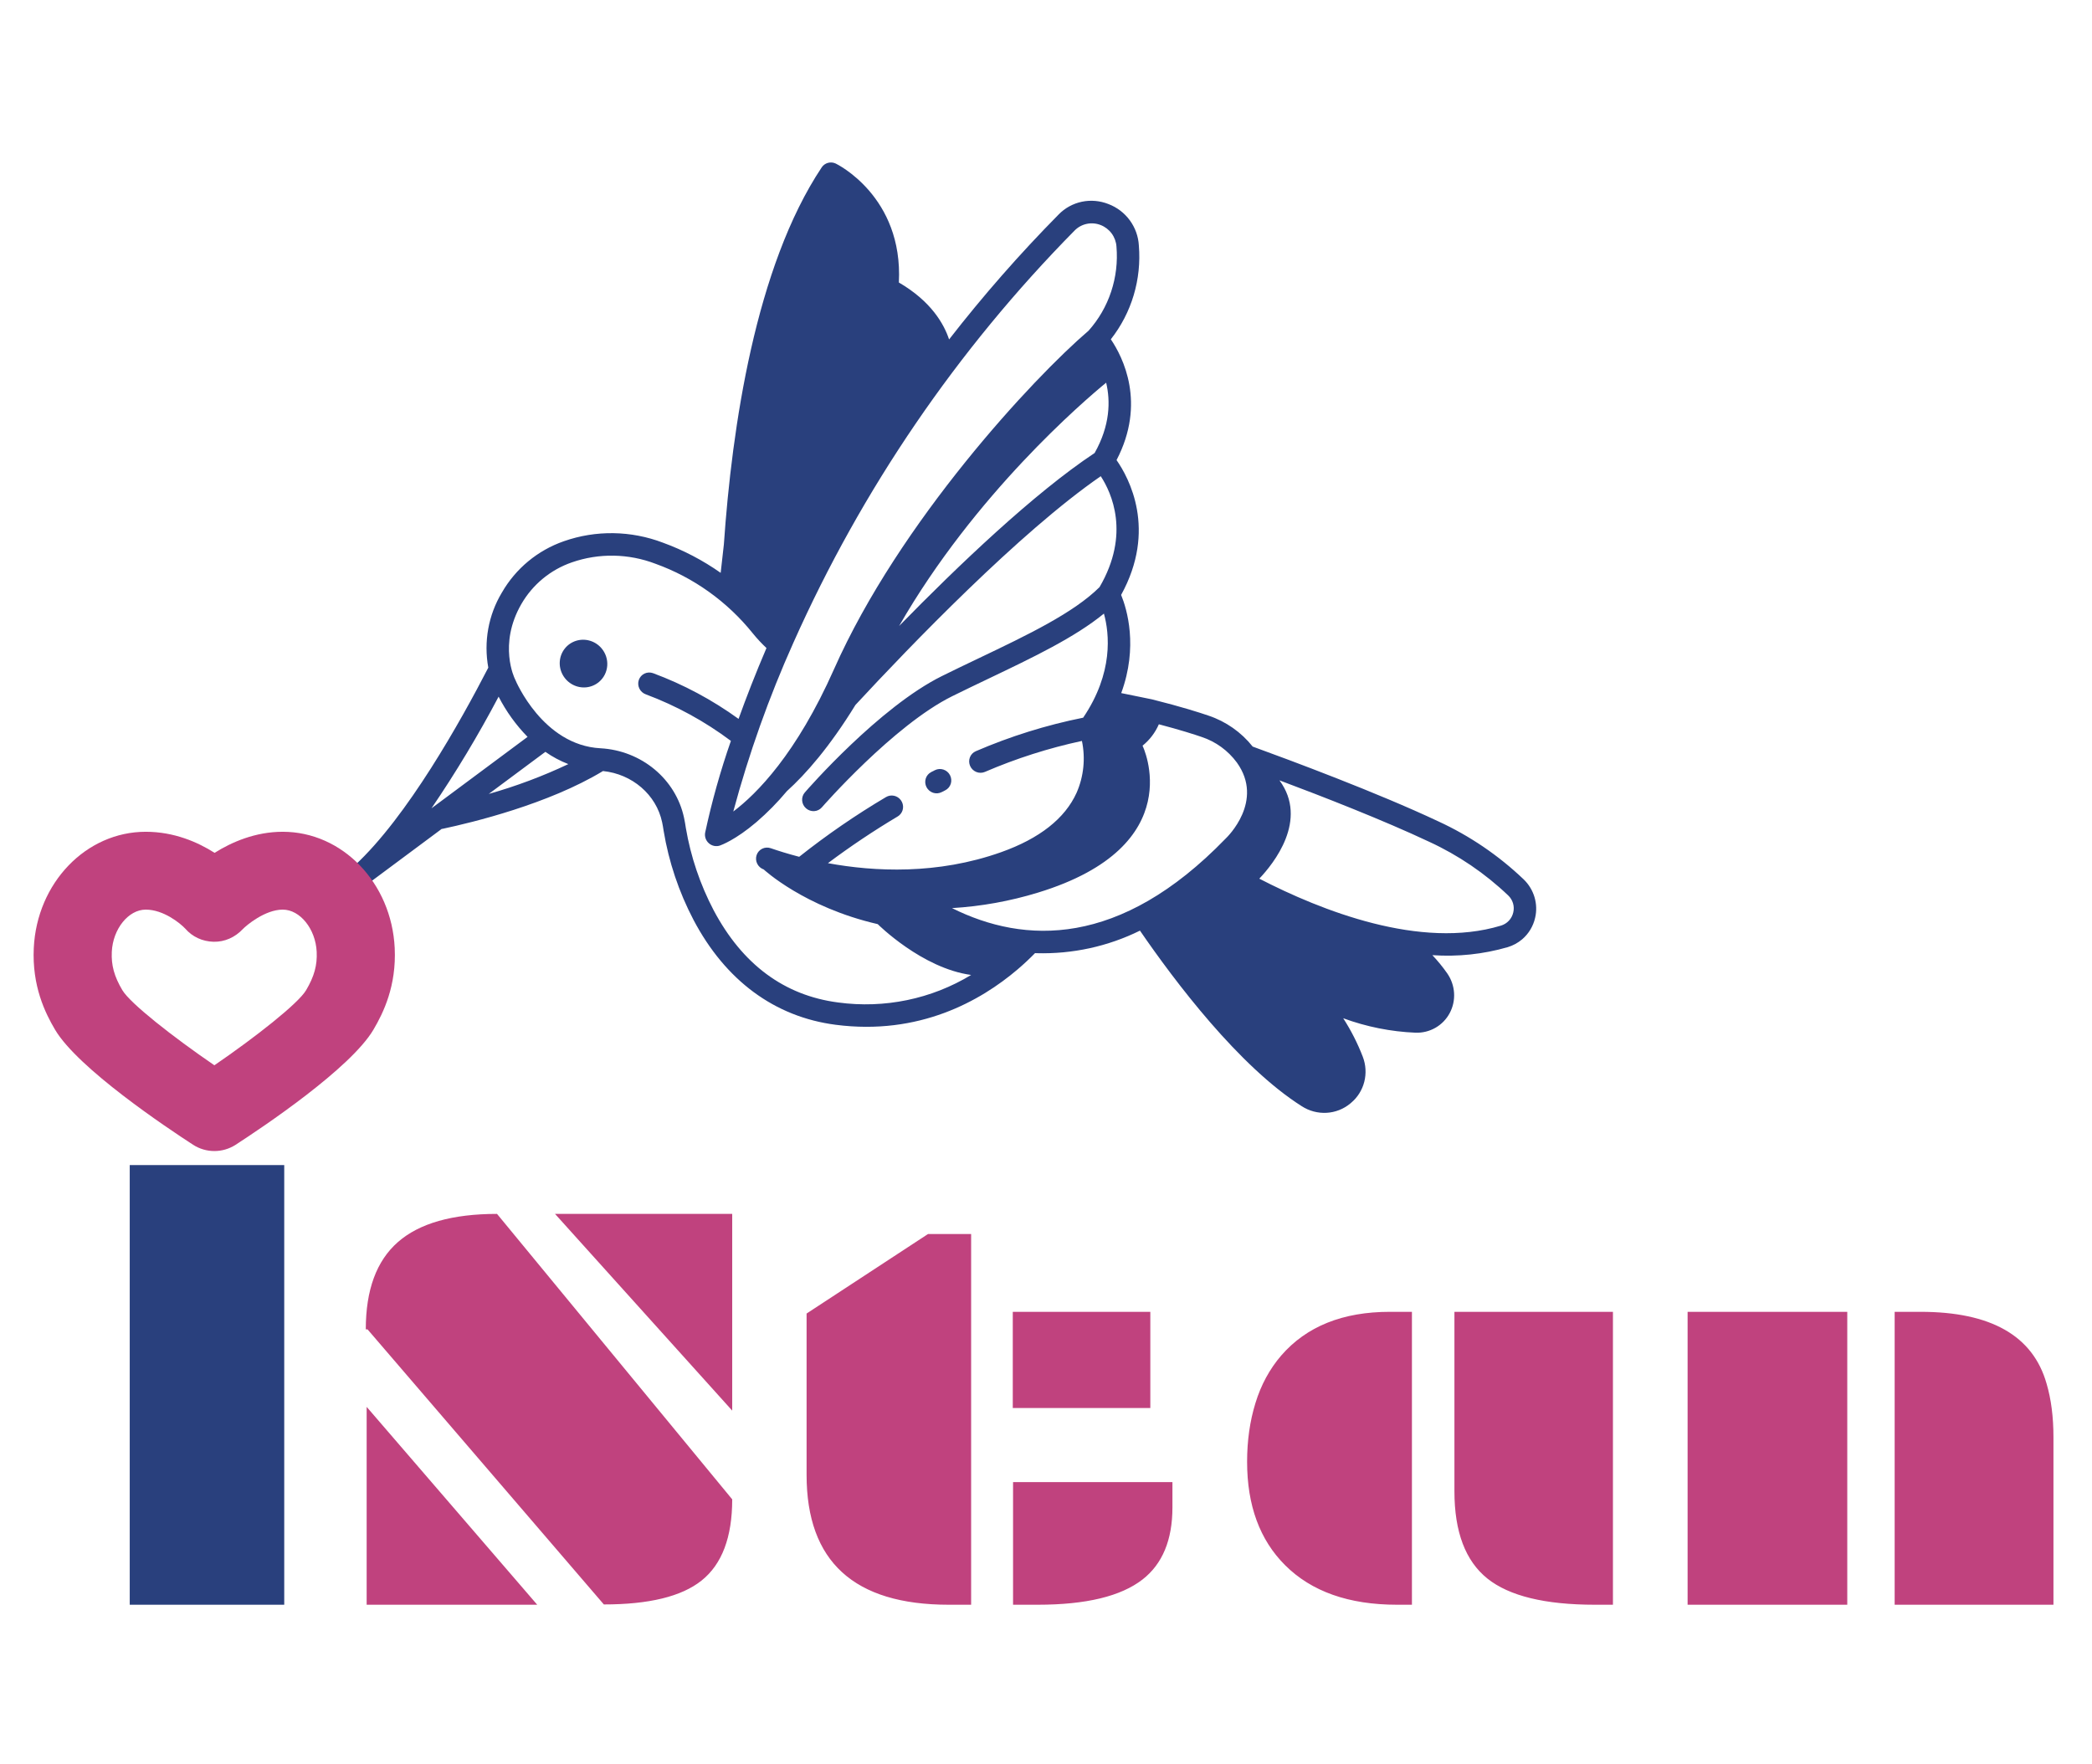 <svg width="249" height="210" viewBox="0 0 249 210" fill="none" xmlns="http://www.w3.org/2000/svg">
<path d="M15.442 138.671H33.831V191H15.442V138.671Z" fill="#29407D"/>
<path d="M66.062 144.482H87.151V167.895L66.062 144.482ZM43.743 158.222H43.538C43.538 153.528 44.814 150.064 47.366 147.831C49.918 145.598 53.849 144.482 59.158 144.482L87.151 178.456C87.151 182.968 85.932 186.192 83.494 188.129C81.124 190.02 77.251 190.966 71.873 190.966L43.743 158.222ZM43.641 167.45L63.943 191H43.641V167.45ZM112.923 191C101.644 191 96.004 185.851 96.004 175.551V156.342L110.462 146.874H115.589V191H112.923ZM120.545 156.137H136.917V167.587H120.545V156.137ZM120.579 176.406H139.549V179.413C139.549 183.287 138.364 186.147 135.994 187.992C133.419 189.998 129.261 191 123.519 191H120.579V176.406ZM173.113 156.137H191.98V191H189.827C183.903 191 179.642 189.963 177.044 187.89C174.424 185.794 173.113 182.33 173.113 177.499V156.137ZM148.436 173.979C148.436 171.472 148.766 169.148 149.427 167.006C150.088 164.841 151.113 162.95 152.503 161.332C155.511 157.869 159.817 156.137 165.423 156.137H168.055V191H166.277C160.535 191 156.092 189.428 152.947 186.283C149.939 183.276 148.436 179.174 148.436 173.979ZM225.511 156.137H228.587C236.972 156.137 241.974 158.985 243.592 164.682C244.139 166.528 244.412 168.658 244.412 171.073V191H225.511V156.137ZM200.867 156.137H219.871V191H200.867V156.137Z" fill="#C0427E"/>
<g clip-path="url(#clip0_11_238)">
<path d="M71.594 77.159C71.228 76.728 70.744 76.414 70.204 76.257C69.664 76.099 69.092 76.105 68.561 76.273C68.029 76.442 67.561 76.765 67.218 77.203C66.874 77.64 66.668 78.172 66.628 78.732C66.587 79.291 66.713 79.852 66.99 80.345C67.267 80.838 67.681 81.239 68.182 81.499C68.683 81.759 69.246 81.865 69.802 81.805C70.358 81.744 70.881 81.519 71.305 81.159C71.586 80.919 71.817 80.626 71.983 80.295C72.15 79.965 72.25 79.603 72.277 79.232C72.304 78.861 72.257 78.486 72.14 78.13C72.023 77.775 71.838 77.445 71.594 77.159Z" fill="#29407D"/>
<path d="M131.93 24.287C130.921 23.887 129.821 23.791 128.768 24.011C127.715 24.232 126.754 24.759 126.006 25.527C121.37 30.222 117.016 35.189 112.965 40.401C112.36 38.571 110.835 35.863 106.987 33.623C107.516 23.36 99.557 19.506 99.466 19.463C99.177 19.328 98.851 19.3 98.546 19.384C98.242 19.468 97.979 19.658 97.804 19.92C89.923 31.754 87.12 50.858 86.158 64.801L85.778 68.182C83.652 66.687 81.342 65.479 78.908 64.592C75.098 63.143 70.921 63.081 67.115 64.418C63.994 65.504 61.377 67.672 59.732 70.537C58.13 73.202 57.557 76.375 58.119 79.467L58.117 79.469C54.865 85.78 48.475 97.232 42.217 103.01C41.966 103.241 41.814 103.56 41.794 103.903C41.773 104.245 41.885 104.585 42.106 104.851C42.327 105.117 42.64 105.29 42.98 105.332C43.321 105.375 43.663 105.286 43.936 105.082L52.574 98.659C52.614 98.654 52.653 98.654 52.693 98.646C56.265 97.887 65.272 95.7 71.739 91.79C71.748 91.784 71.755 91.776 71.764 91.771C75.249 92.125 78.115 94.58 78.81 97.868C78.88 98.201 78.94 98.547 78.989 98.887C79.6 102.58 80.801 106.159 82.544 109.486C86.353 116.709 92.198 121.027 99.452 121.971C109.408 123.265 116.701 119.14 121.109 115.39C121.9 114.717 122.594 114.057 123.198 113.441C123.256 113.443 123.315 113.449 123.373 113.452C127.648 113.57 131.873 112.649 135.684 110.766C139.842 116.823 147.474 126.935 154.946 131.668C155.827 132.234 156.86 132.508 157.896 132.45C158.932 132.393 159.918 132.006 160.712 131.347C160.742 131.321 160.772 131.295 160.803 131.269C161.58 130.622 162.132 129.745 162.383 128.759C162.634 127.774 162.572 126.73 162.204 125.773C161.587 124.172 160.807 122.638 159.875 121.194C162.646 122.213 165.551 122.794 168.487 122.915C169.319 122.944 170.139 122.741 170.856 122.329C171.573 121.917 172.16 121.313 172.55 120.582C172.941 119.852 173.121 119.024 173.07 118.191C173.019 117.357 172.739 116.55 172.261 115.86C171.724 115.092 171.131 114.366 170.487 113.686C173.517 113.895 176.552 113.573 179.455 112.734C180.087 112.543 180.673 112.225 181.176 111.799C181.951 111.137 182.491 110.241 182.718 109.241C182.909 108.431 182.883 107.582 182.643 106.778C182.403 105.975 181.957 105.245 181.351 104.663C178.368 101.817 174.937 99.484 171.202 97.764C163.948 94.347 153.589 90.492 149.1 88.86C147.739 87.149 145.914 85.869 143.85 85.179C142.84 84.831 140.623 84.116 137.119 83.241L133.454 82.493C135.485 76.957 134.131 72.492 133.442 70.809C137.719 63.043 134.38 56.886 132.897 54.761C136.436 47.98 133.656 42.511 132.216 40.383C134.694 37.237 135.885 33.252 135.552 29.22C135.492 28.14 135.117 27.096 134.473 26.219C133.829 25.342 132.945 24.67 131.93 24.287ZM59.347 82.918C60.248 84.677 61.411 86.291 62.794 87.705L51.357 96.207C54.265 91.932 56.932 87.496 59.347 82.918ZM58.173 94.497L64.912 89.487C65.762 90.082 66.68 90.573 67.646 90.946C64.595 92.389 61.427 93.577 58.173 94.497ZM152.284 92.877C157.401 94.794 164.649 97.619 170.099 100.186C173.562 101.779 176.743 103.938 179.51 106.575C179.781 106.831 179.98 107.153 180.086 107.51C180.193 107.866 180.203 108.243 180.116 108.601C180.031 108.971 179.851 109.312 179.593 109.587C179.335 109.863 179.007 110.064 178.644 110.172C169.082 113.074 157.241 108.381 149.887 104.581C151.59 102.789 155.768 97.597 152.284 92.875L152.284 92.877ZM137.933 86.206C140.517 86.886 142.192 87.427 143.018 87.712C144.696 88.264 146.166 89.331 147.218 90.76C150.504 95.332 146.084 99.619 145.897 99.796C145.881 99.809 145.866 99.824 145.853 99.84C133.286 112.818 121.93 112.379 113.311 108.086C116.784 107.878 120.214 107.26 123.53 106.245C141.805 100.669 135.991 88.755 135.991 88.755C136.834 88.075 137.5 87.201 137.933 86.204L137.933 86.206ZM131.415 92.887L131.418 92.875L131.419 92.882L131.415 92.887ZM130.872 69.881C127.784 72.954 122.312 75.57 116.517 78.337C115.069 79.028 113.572 79.743 112.112 80.467C104.664 84.159 96.149 93.911 95.79 94.324C95.561 94.59 95.448 94.937 95.476 95.291C95.503 95.644 95.669 95.974 95.937 96.209C96.205 96.444 96.553 96.564 96.905 96.544C97.258 96.523 97.585 96.364 97.816 96.1C97.9 96.002 106.35 86.33 113.326 82.87C114.768 82.156 116.257 81.445 117.697 80.757C122.949 78.249 127.945 75.86 131.394 73.031C132.053 75.42 132.538 80.078 128.924 85.421C124.534 86.302 120.254 87.639 116.152 89.408C115.827 89.545 115.573 89.807 115.444 90.136C115.316 90.465 115.323 90.833 115.466 91.161C115.608 91.488 115.874 91.747 116.204 91.882C116.534 92.016 116.901 92.014 117.225 91.876C120.942 90.275 124.811 89.04 128.776 88.188C129.211 90.271 128.989 92.428 128.141 94.358C126.755 97.422 123.734 99.8 119.167 101.426C111.568 104.13 104.058 103.75 98.545 102.737C101.213 100.739 103.984 98.884 106.848 97.177C106.911 97.139 106.971 97.097 107.027 97.049C107.281 96.833 107.443 96.528 107.481 96.195C107.519 95.861 107.43 95.523 107.232 95.249C107.034 94.974 106.742 94.783 106.413 94.713C106.083 94.642 105.742 94.699 105.456 94.87C101.854 97.003 98.402 99.377 95.124 101.978C93.756 101.622 92.608 101.258 91.741 100.957C91.405 100.84 91.038 100.861 90.722 101.016C90.405 101.17 90.165 101.445 90.054 101.78C89.942 102.115 89.969 102.483 90.128 102.803C90.287 103.123 90.566 103.368 90.902 103.485C90.902 103.485 95.723 107.981 104.472 109.993C104.472 109.993 109.736 115.251 115.589 116.042C110.863 118.91 105.279 120.066 99.754 119.317C93.345 118.484 88.36 114.789 84.938 108.335C83.33 105.265 82.215 101.966 81.635 98.561C81.576 98.152 81.505 97.746 81.422 97.354C80.446 92.734 76.349 89.323 71.46 89.061C64.601 88.693 61.385 81.04 61.328 80.895C61.32 80.877 61.308 80.861 61.301 80.844C61.293 80.826 61.288 80.807 61.279 80.789C61.259 80.749 59.278 76.715 62.05 71.903C63.393 69.574 65.526 67.813 68.067 66.934C71.285 65.814 74.812 65.874 78.027 67.104C82.555 68.738 86.558 71.599 89.587 75.365C90.093 75.991 90.641 76.581 91.228 77.131C89.915 80.2 88.818 83.029 87.907 85.564C84.772 83.296 81.348 81.465 77.731 80.123C77.396 80.003 77.029 80.02 76.711 80.171C76.393 80.323 76.15 80.595 76.035 80.93C75.921 81.264 75.944 81.632 76.1 81.953C76.256 82.274 76.532 82.522 76.867 82.642C80.484 83.994 83.896 85.86 86.995 88.183C85.75 91.751 84.727 95.396 83.932 99.097C83.888 99.329 83.906 99.568 83.984 99.792C84.062 100.016 84.197 100.216 84.376 100.372C84.554 100.529 84.77 100.635 85.002 100.682C85.233 100.728 85.472 100.713 85.694 100.637C85.847 100.583 87.539 99.973 90.022 97.859C91.334 96.731 92.55 95.495 93.659 94.165C95.918 92.126 98.731 88.923 101.82 83.904C108.338 76.869 121.354 63.345 131.018 56.679C132.298 58.644 134.571 63.553 130.872 69.881ZM130.29 53.916C123.072 58.704 114.041 67.32 107.016 74.508C116.021 58.819 129.016 47.717 131.66 45.547C132.18 47.738 132.14 50.627 130.29 53.916ZM132.887 29.346C133.041 31.164 132.826 32.988 132.256 34.708C131.687 36.429 130.773 38.01 129.571 39.357C122.993 44.978 107.06 62.092 99.274 79.638C94.795 89.733 90.07 94.487 87.279 96.59C89.133 89.7 91.528 82.976 94.441 76.479C102.584 58.224 113.92 41.615 127.919 27.425C128.311 27.03 128.81 26.759 129.356 26.645C129.903 26.531 130.473 26.578 130.998 26.781C131.524 26.985 131.981 27.335 132.317 27.79C132.652 28.245 132.85 28.786 132.887 29.347L132.887 29.346Z" fill="#29407D"/>
<path d="M112.081 94.282L112.506 94.066C112.821 93.908 113.058 93.63 113.165 93.294C113.272 92.957 113.241 92.59 113.079 92.272C112.916 91.954 112.635 91.712 112.298 91.599C111.96 91.486 111.594 91.511 111.279 91.669L110.841 91.891C110.527 92.05 110.291 92.33 110.186 92.667C110.08 93.004 110.113 93.371 110.277 93.688C110.441 94.005 110.724 94.246 111.061 94.358C111.399 94.469 111.766 94.442 112.079 94.282L112.081 94.282Z" fill="#29407D"/>
</g>
<g filter="url(#filter0_d_11_238)">
<path d="M46.98 108.837C46.607 101.078 40.753 95 33.654 95C30.385 95 27.575 96.232 25.542 97.507C23.524 96.225 20.716 95 17.347 95C10.247 95 4.394 101.078 4.02 108.837C3.804 113.348 5.363 116.546 6.554 118.559C9.275 123.155 19.817 130.202 22.983 132.253C23.753 132.751 24.634 133 25.516 133C26.397 133 27.277 132.751 28.047 132.253C31.203 130.211 41.712 123.187 44.448 118.555C45.639 116.539 47.196 113.339 46.98 108.837ZM36.435 113.854C35.501 115.437 30.46 119.406 25.516 122.794C20.55 119.393 15.49 115.419 14.562 113.851C13.594 112.215 13.23 110.89 13.308 109.281C13.438 106.562 15.288 104.266 17.347 104.266C19.453 104.266 21.427 105.87 22.039 106.516C22.895 107.509 24.101 108.057 25.415 108.091C26.746 108.125 27.976 107.559 28.883 106.6C29.321 106.137 31.547 104.266 33.653 104.266C35.712 104.266 37.562 106.562 37.693 109.28C37.77 110.886 37.405 112.211 36.435 113.854Z" fill="#C0427E"/>
</g>
<defs>
<filter id="filter0_d_11_238" x="0" y="95" width="51" height="46" filterUnits="userSpaceOnUse" color-interpolation-filters="sRGB">
<feFlood flood-opacity="0" result="BackgroundImageFix"/>
<feColorMatrix in="SourceAlpha" type="matrix" values="0 0 0 0 0 0 0 0 0 0 0 0 0 0 0 0 0 0 127 0" result="hardAlpha"/>
<feOffset dy="4"/>
<feGaussianBlur stdDeviation="2"/>
<feComposite in2="hardAlpha" operator="out"/>
<feColorMatrix type="matrix" values="0 0 0 0 0 0 0 0 0 0 0 0 0 0 0 0 0 0 0.25 0"/>
<feBlend mode="normal" in2="BackgroundImageFix" result="effect1_dropShadow_11_238"/>
<feBlend mode="normal" in="SourceGraphic" in2="effect1_dropShadow_11_238" result="shape"/>
</filter>
<clipPath id="clip0_11_238">
<rect width="128.818" height="130.904" fill="white" transform="translate(19 83.48) rotate(-40.394)"/>
</clipPath>
</defs>
</svg>
